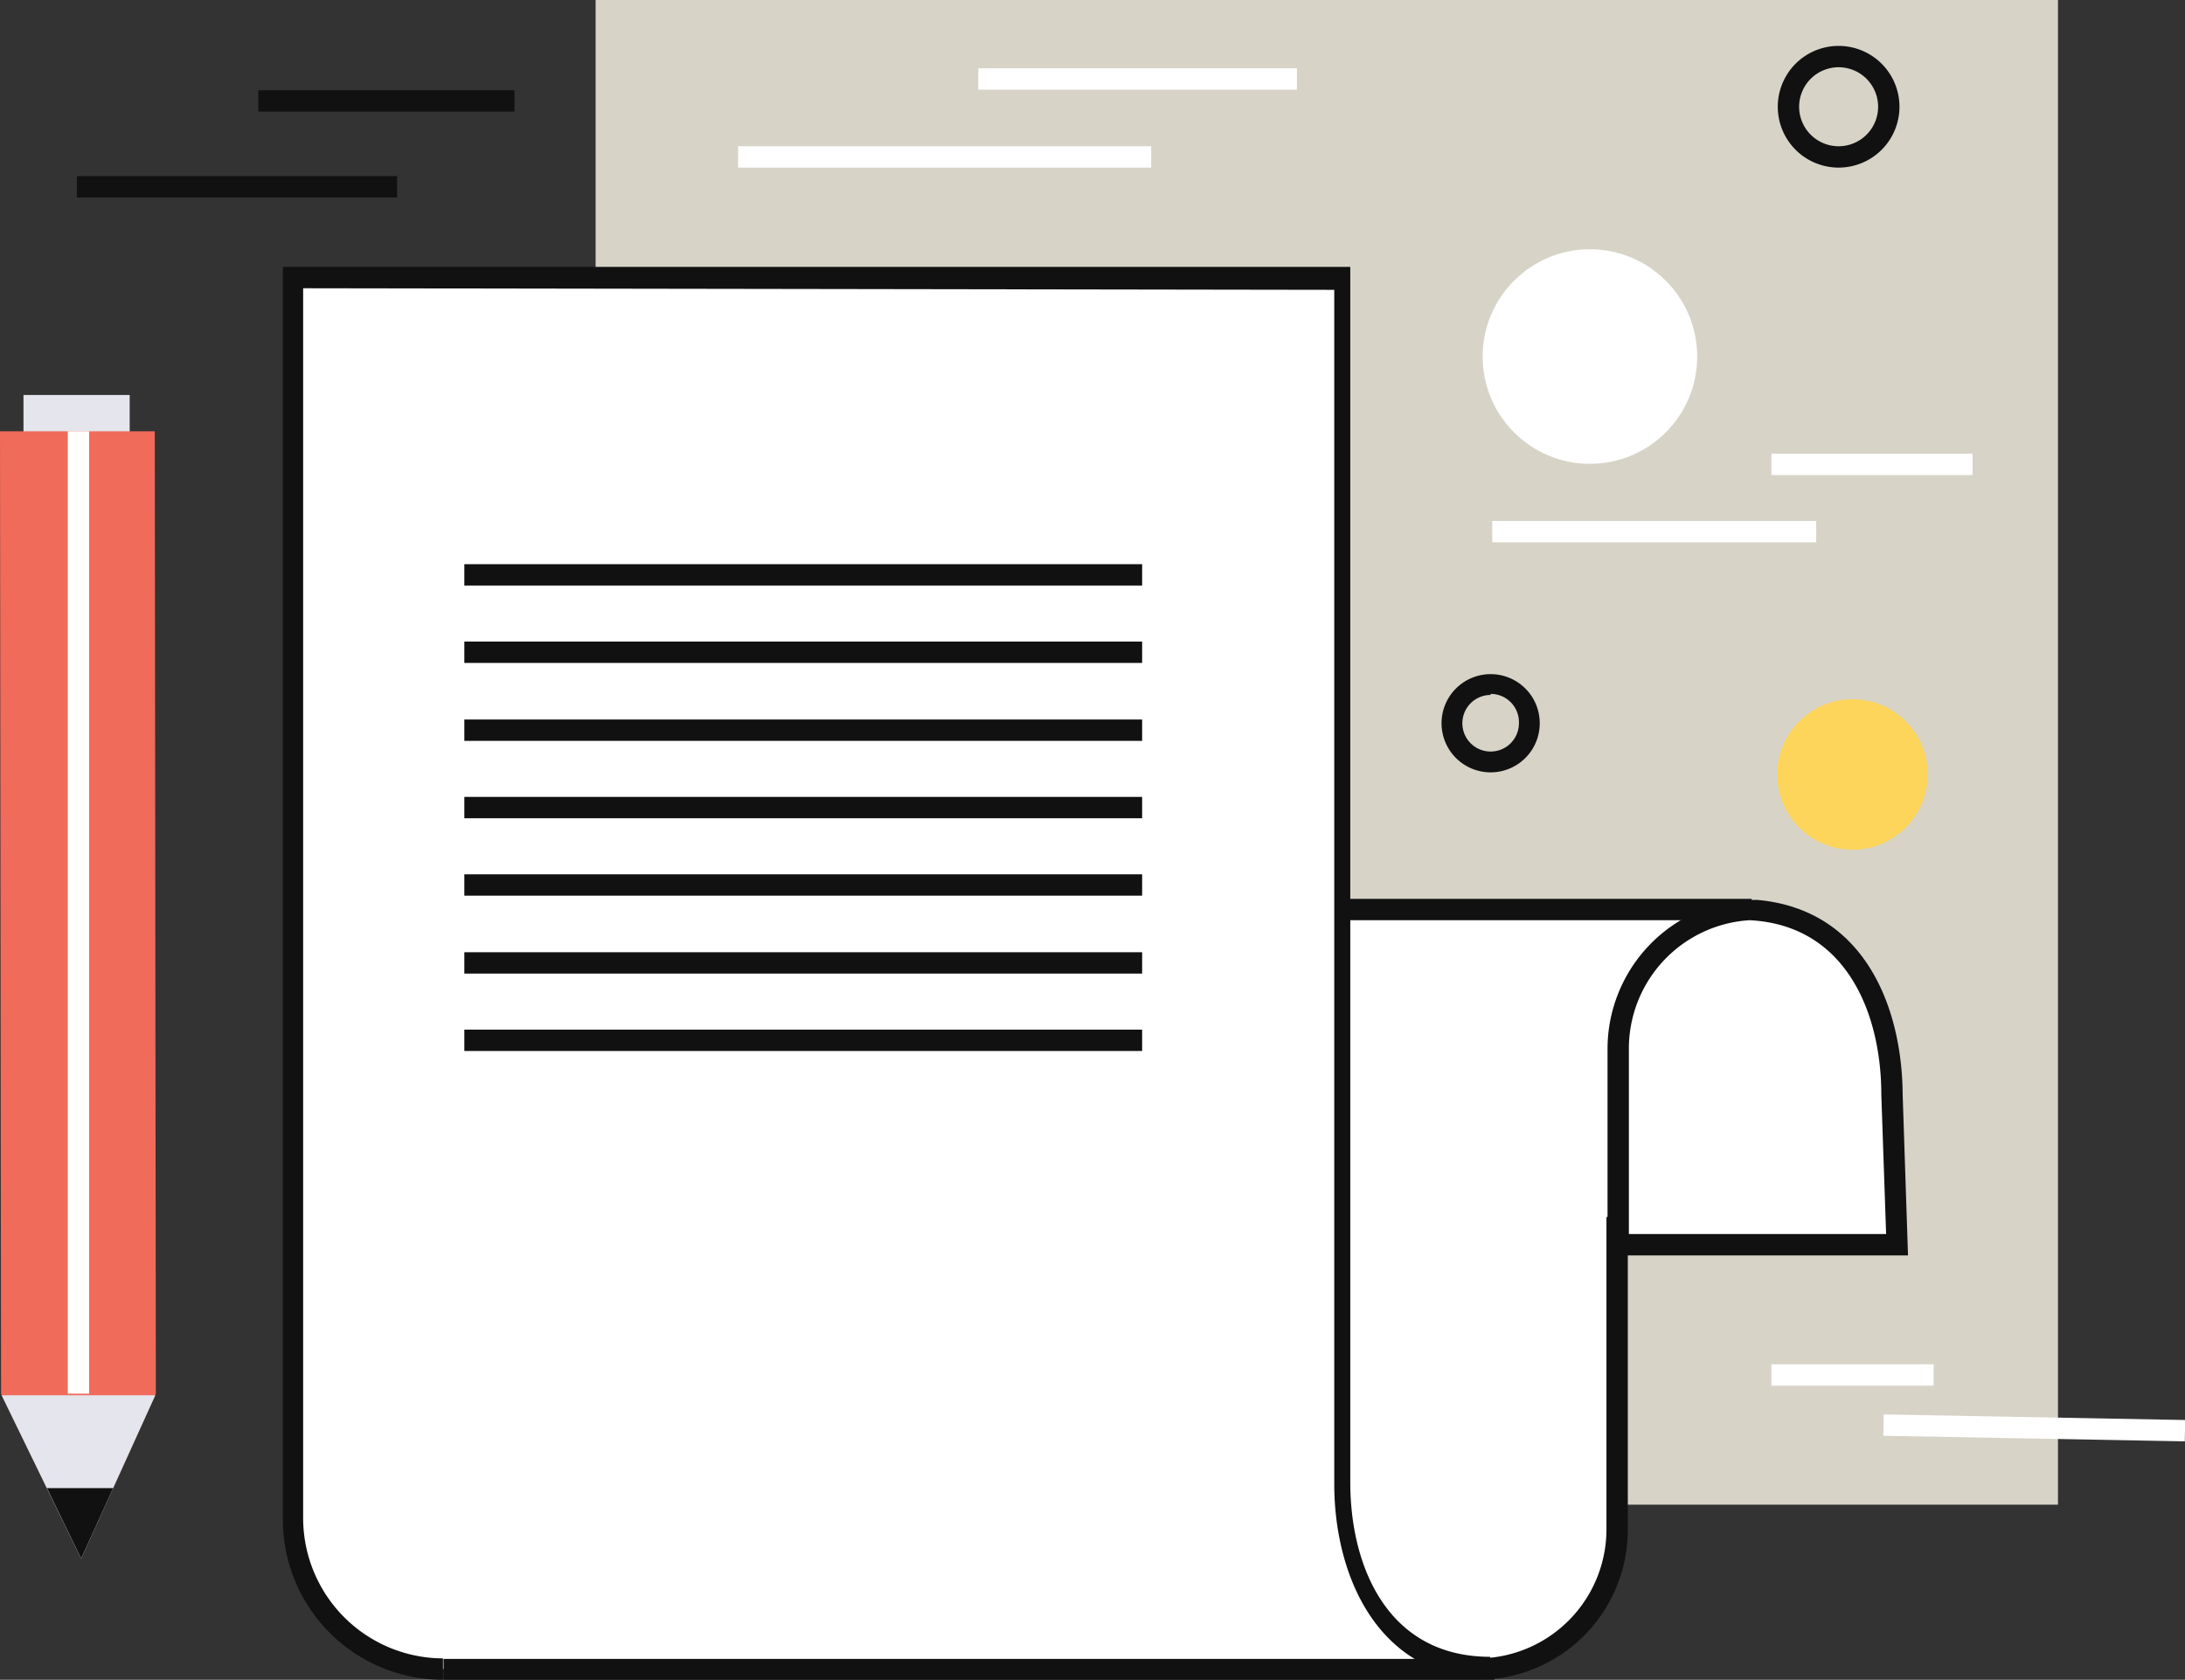 <svg xmlns="http://www.w3.org/2000/svg" viewBox="0 0 40.94 31.47"><rect x="0" y="0" width="40.94" height="31.47" fill="#333333" stroke="none"/><defs><style>.cls-1{fill:#d7d3c7;}.cls-2{fill:#fff;}.cls-3{fill:#111112;}.cls-4{fill:#fdd55b;}.cls-5{fill:#e4e5ed;}.cls-6{fill:#f06b5a;}</style></defs><title>grants</title><g id="Layer_2" data-name="Layer 2"><g id="Layer_1-2" data-name="Layer 1"><rect class="cls-1" x="11.16" width="27.4" height="28.19"/><path class="cls-2" d="M25.18,28.45l0-23.06H5.48V28.45a2.82,2.82,0,0,0,2.82,2.82H28A2.82,2.82,0,0,1,25.18,28.45Z"/><rect class="cls-3" x="8.31" y="31.08" width="19.39" height="0.4"/><path class="cls-2" d="M25.08,17h8.57l-3.35,6.6v5a2.61,2.61,0,0,1-2.61,2.61,2.31,2.31,0,0,1-2.18-1.38C24.85,28.4,25.08,17,25.08,17Z"/><path class="cls-3" d="M27.69,31.47v-.4a2.42,2.42,0,0,0,2.41-2.41V22.8h.4v5.86A2.81,2.81,0,0,1,27.69,31.47Z"/><rect class="cls-3" x="25.08" y="16.84" width="7.74" height="0.4"/><path class="cls-3" d="M28,31.47c-2.22,0-3-2-3-3.66V24.62c0-6,0-13.51,0-19.19L5.68,5.4V28.45a2.63,2.63,0,0,0,2.62,2.62v.4a3,3,0,0,1-3-3V5l20,0v.2c0,5.7,0,13.29,0,19.38v3.19c0,1.58.7,3.27,2.62,3.27Z"/><path class="cls-2" d="M35.44,20.5c0-1.73-.8-3.46-2.82-3.46h.3a2.61,2.61,0,0,0-2.61,2.61v3.67h5.23Z"/><path class="cls-3" d="M35.75,23.52H30.12V19.65a2.81,2.81,0,0,1,2.51-2.79v0h.3c2,.18,2.71,2,2.72,3.65Zm-5.23-.4h4.82l-.09-2.61c0-1.53-.66-3.18-2.47-3.27a2.41,2.41,0,0,0-2.26,2.41Z"/><rect class="cls-3" x="8.7" y="10.57" width="12.7" height="0.4"/><rect class="cls-3" x="8.7" y="12.02" width="12.7" height="0.4"/><rect class="cls-3" x="8.7" y="13.48" width="12.7" height="0.4"/><rect class="cls-3" x="8.7" y="14.93" width="12.7" height="0.4"/><rect class="cls-3" x="8.7" y="16.38" width="12.7" height="0.4"/><rect class="cls-3" x="8.7" y="17.84" width="12.7" height="0.4"/><rect class="cls-3" x="8.7" y="19.29" width="12.7" height="0.4"/><rect class="cls-3" x="4.84" y="1.69" width="4.8" height="0.4"/><circle class="cls-2" cx="29.79" cy="6.68" r="2.01"/><path class="cls-3" d="M27.93,14.47a.92.92,0,1,1,.92-.92A.92.92,0,0,1,27.93,14.47Zm0-1.45a.53.53,0,1,0,.53.53A.53.53,0,0,0,27.93,13Z"/><circle class="cls-2" cx="28.14" cy="18.75" r="0.61"/><circle class="cls-4" cx="34.71" cy="14.51" r="1.41"/><path class="cls-3" d="M34.45,3.14A1.14,1.14,0,1,1,35.59,2,1.14,1.14,0,0,1,34.45,3.14Zm0-1.88a.74.74,0,1,0,.74.74A.74.74,0,0,0,34.45,1.26Z"/><rect class="cls-2" x="27.96" y="9.76" width="6.07" height="0.4"/><rect class="cls-2" x="33.19" y="8.5" width="3.77" height="0.4"/><rect class="cls-2" x="18.33" y="1.28" width="5.97" height="0.4"/><rect class="cls-2" x="13.83" y="2.74" width="7.74" height="0.4"/><rect class="cls-2" x="33.19" y="25.56" width="3.04" height="0.4"/><rect class="cls-2" x="37.91" y="23.93" width="0.4" height="5.65" transform="translate(10.66 64.36) rotate(-88.94)"/><rect class="cls-5" x="0.44" y="7.4" width="1.99" height="1.68"/><polygon class="cls-6" points="2.92 26.11 1.52 29.2 0.02 26.11 0 8.08 2.9 8.08 2.92 26.11"/><polygon class="cls-5" points="1.52 29.2 2.91 26.14 0.03 26.14 1.52 29.2"/><rect class="cls-2" x="1.27" y="8.08" width="0.4" height="18.03"/><polygon class="cls-3" points="1.52 29.2 2.12 27.88 0.88 27.88 1.52 29.2"/><rect class="cls-3" x="1.44" y="3.3" width="6" height="0.4"/></g></g></svg>
